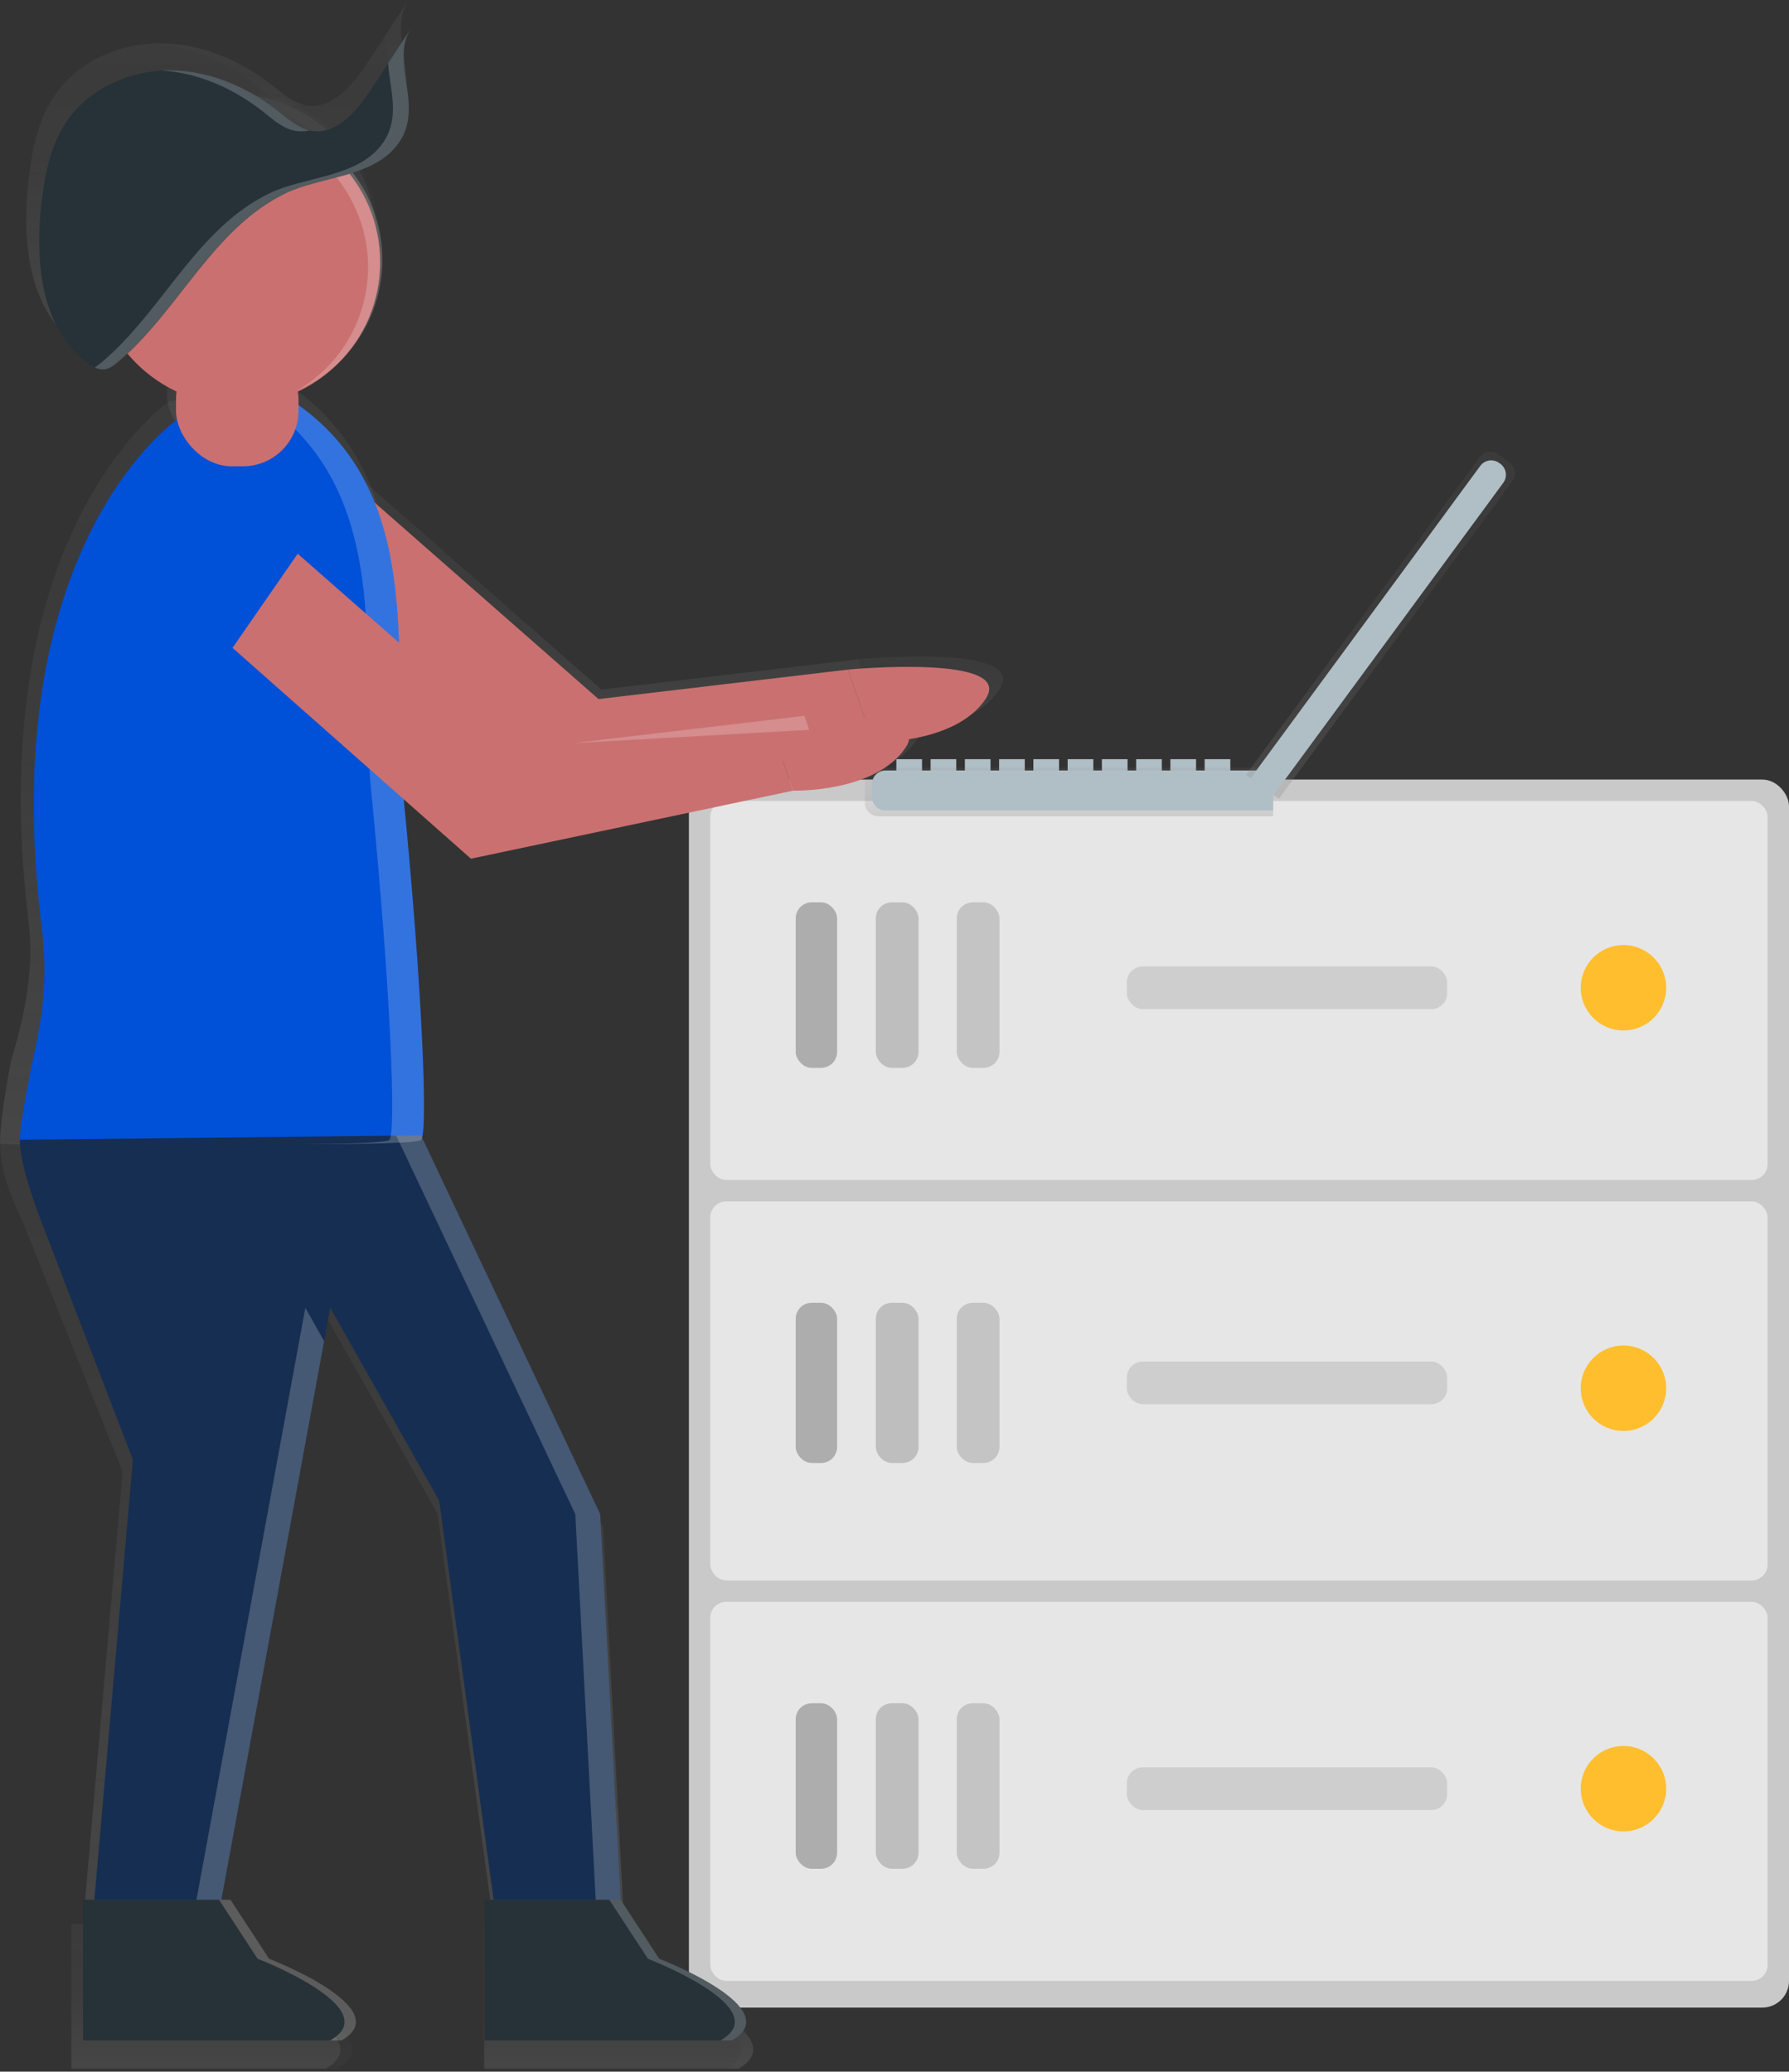 <svg
        id="jumbotron"
        width="335px"
        height="388px"
        viewBox="0 0 335 388"
        version="1.1"
        xmlns="http://www.w3.org/2000/svg"
        xmlns:xlink="http://www.w3.org/1999/xlink"
>
    <rect x="0" y="0" width="335" height="388" fill="#333333" stroke="none"/>
    <title>illustration</title>
    <defs>
        <linearGradient x1="50.013%" y1="100%" x2="50.013%" y2="0.223%" id="linearGradient-1">
            <stop stop-color="#808080" stop-opacity="0.25" offset="0%"></stop>
            <stop stop-color="#808080" stop-opacity="0.12" offset="54%"></stop>
            <stop stop-color="#808080" stop-opacity="0.1" offset="100%"></stop>
        </linearGradient>
        <linearGradient x1="49.987%" y1="100%" x2="49.987%" y2="-0.024%" id="linearGradient-2">
            <stop stop-color="#808080" stop-opacity="0.25" offset="0%"></stop>
            <stop stop-color="#808080" stop-opacity="0.12" offset="54%"></stop>
            <stop stop-color="#808080" stop-opacity="0.1" offset="100%"></stop>
        </linearGradient>
        <linearGradient x1="49.999%" y1="100.01%" x2="49.999%" y2="-0.006%" id="linearGradient-3">
            <stop stop-color="#808080" stop-opacity="0.25" offset="0%"></stop>
            <stop stop-color="#808080" stop-opacity="0.12" offset="54%"></stop>
            <stop stop-color="#808080" stop-opacity="0.1" offset="100%"></stop>
        </linearGradient>
        <linearGradient x1="50%" y1="100%" x2="50%" y2="0.009%" id="linearGradient-4">
            <stop stop-color="#808080" stop-opacity="0.25" offset="0%"></stop>
            <stop stop-color="#808080" stop-opacity="0.12" offset="54%"></stop>
            <stop stop-color="#808080" stop-opacity="0.1" offset="100%"></stop>
        </linearGradient>
        <linearGradient x1="50.02%" y1="100%" x2="50.02%" y2="-0.007%" id="linearGradient-5">
            <stop stop-color="#808080" stop-opacity="0.25" offset="0%"></stop>
            <stop stop-color="#808080" stop-opacity="0.12" offset="54%"></stop>
            <stop stop-color="#808080" stop-opacity="0.1" offset="100%"></stop>
        </linearGradient>
        <linearGradient x1="50%" y1="100%" x2="50%" y2="0%" id="linearGradient-6">
            <stop stop-color="#808080" stop-opacity="0.25" offset="0%"></stop>
            <stop stop-color="#808080" stop-opacity="0.12" offset="54%"></stop>
            <stop stop-color="#808080" stop-opacity="0.1" offset="100%"></stop>
        </linearGradient>
        <linearGradient x1="49.996%" y1="100.019%" x2="49.996%" y2="0%" id="linearGradient-7">
            <stop stop-color="#808080" stop-opacity="0.25" offset="0%"></stop>
            <stop stop-color="#808080" stop-opacity="0.12" offset="54%"></stop>
            <stop stop-color="#808080" stop-opacity="0.1" offset="100%"></stop>
        </linearGradient>
        <linearGradient x1="49.999%" y1="100.029%" x2="49.999%" y2="0.029%" id="linearGradient-8">
            <stop stop-color="#808080" stop-opacity="0.25" offset="0%"></stop>
            <stop stop-color="#808080" stop-opacity="0.12" offset="54%"></stop>
            <stop stop-color="#808080" stop-opacity="0.1" offset="100%"></stop>
        </linearGradient>
        <linearGradient x1="50.007%" y1="100.008%" x2="50.007%" y2="0%" id="linearGradient-9">
            <stop stop-color="#808080" stop-opacity="0.25" offset="0%"></stop>
            <stop stop-color="#808080" stop-opacity="0.12" offset="54%"></stop>
            <stop stop-color="#808080" stop-opacity="0.1" offset="100%"></stop>
        </linearGradient>
        <linearGradient x1="50.054%" y1="100.094%" x2="50.054%" y2="0.087%" id="linearGradient-10">
            <stop stop-color="#808080" stop-opacity="0.25" offset="0%"></stop>
            <stop stop-color="#808080" stop-opacity="0.12" offset="54%"></stop>
            <stop stop-color="#808080" stop-opacity="0.1" offset="100%"></stop>
        </linearGradient>
        <linearGradient x1="49.992%" y1="100.005%" x2="49.992%" y2="0%" id="linearGradient-11">
            <stop stop-color="#808080" stop-opacity="0.25" offset="0%"></stop>
            <stop stop-color="#808080" stop-opacity="0.12" offset="54%"></stop>
            <stop stop-color="#808080" stop-opacity="0.1" offset="100%"></stop>
        </linearGradient>
        <linearGradient x1="49.983%" y1="99.99%" x2="49.983%" y2="-0.011%" id="linearGradient-12">
            <stop stop-color="#808080" stop-opacity="0.25" offset="0%"></stop>
            <stop stop-color="#808080" stop-opacity="0.12" offset="54%"></stop>
            <stop stop-color="#808080" stop-opacity="0.1" offset="100%"></stop>
        </linearGradient>
        <linearGradient x1="49.986%" y1="100%" x2="49.986%" y2="-0.031%" id="linearGradient-13">
            <stop stop-color="#808080" stop-opacity="0.25" offset="0%"></stop>
            <stop stop-color="#808080" stop-opacity="0.12" offset="54%"></stop>
            <stop stop-color="#808080" stop-opacity="0.1" offset="100%"></stop>
        </linearGradient>
        <linearGradient
                x1="50.027%"
                y1="99.975%"
                x2="50.027%"
                y2="-0.006%"
                id="linearGradient-14"
        >
            <stop stop-color="#808080" stop-opacity="0.25" offset="0%"></stop>
            <stop stop-color="#808080" stop-opacity="0.12" offset="54%"></stop>
            <stop stop-color="#808080" stop-opacity="0.1" offset="100%"></stop>
        </linearGradient>
        <linearGradient x1="50.022%" y1="100%" x2="50.022%" y2="0%" id="linearGradient-15">
            <stop stop-color="#808080" stop-opacity="0.25" offset="0%"></stop>
            <stop stop-color="#808080" stop-opacity="0.12" offset="54%"></stop>
            <stop stop-color="#808080" stop-opacity="0.1" offset="100%"></stop>
        </linearGradient>
        <linearGradient x1="50%" y1="100%" x2="50%" y2="0%" id="linearGradient-16">
            <stop stop-color="#808080" stop-opacity="0.25" offset="0%"></stop>
            <stop stop-color="#808080" stop-opacity="0.12" offset="54%"></stop>
            <stop stop-color="#808080" stop-opacity="0.1" offset="100%"></stop>
        </linearGradient>
        <linearGradient x1="50.006%" y1="100%" x2="50.006%" y2="0%" id="linearGradient-17">
            <stop stop-color="#808080" stop-opacity="0.25" offset="0%"></stop>
            <stop stop-color="#808080" stop-opacity="0.12" offset="54%"></stop>
            <stop stop-color="#808080" stop-opacity="0.1" offset="100%"></stop>
        </linearGradient>
        <linearGradient x1="50.006%" y1="100%" x2="50.006%" y2="-0.019%" id="linearGradient-18">
            <stop stop-color="#808080" stop-opacity="0.25" offset="0%"></stop>
            <stop stop-color="#808080" stop-opacity="0.12" offset="54%"></stop>
            <stop stop-color="#808080" stop-opacity="0.1" offset="100%"></stop>
        </linearGradient>
        <linearGradient x1="49.984%" y1="100%" x2="49.984%" y2="-0.019%" id="linearGradient-19">
            <stop stop-color="#808080" stop-opacity="0.25" offset="0%"></stop>
            <stop stop-color="#808080" stop-opacity="0.12" offset="54%"></stop>
            <stop stop-color="#808080" stop-opacity="0.1" offset="100%"></stop>
        </linearGradient>
        <linearGradient x1="50%" y1="100%" x2="50%" y2="0%" id="linearGradient-20">
            <stop stop-color="#808080" stop-opacity="0.25" offset="0%"></stop>
            <stop stop-color="#808080" stop-opacity="0.12" offset="54%"></stop>
            <stop stop-color="#808080" stop-opacity="0.1" offset="100%"></stop>
        </linearGradient>
        <linearGradient x1="49.994%" y1="100%" x2="49.994%" y2="0%" id="linearGradient-21">
            <stop stop-color="#808080" stop-opacity="0.25" offset="0%"></stop>
            <stop stop-color="#808080" stop-opacity="0.12" offset="54%"></stop>
            <stop stop-color="#808080" stop-opacity="0.1" offset="100%"></stop>
        </linearGradient>
        <linearGradient x1="49.96%" y1="99.961%" x2="49.96%" y2="0.007%" id="linearGradient-22">
            <stop stop-color="#808080" stop-opacity="0.25" offset="0%"></stop>
            <stop stop-color="#808080" stop-opacity="0.12" offset="54%"></stop>
            <stop stop-color="#808080" stop-opacity="0.1" offset="100%"></stop>
        </linearGradient>
    </defs>
    <g id="MilMove-status-and-maint-page" stroke="none" stroke-width="1" fill="none" fill-rule="evenodd">
        <g id="Maintenance-page---2" transform="translate(-553, -136)">
            <g id="illustration" transform="translate(553, 136)">
                <rect
                        id="Rectangle"
                        fill="#B0BEC5"
                        fill-rule="nonzero"
                        x="167.846"
                        y="142.186"
                        width="4.81"
                        height="3.208"
                ></rect>
                <rect
                        id="Rectangle"
                        fill="#B0BEC5"
                        fill-rule="nonzero"
                        x="174.258"
                        y="142.186"
                        width="4.81"
                        height="3.208"
                ></rect>
                <rect
                        id="Rectangle"
                        fill="#B0BEC5"
                        fill-rule="nonzero"
                        x="180.675"
                        y="142.186"
                        width="4.81"
                        height="3.208"
                ></rect>
                <rect
                        id="Rectangle"
                        fill="#B0BEC5"
                        fill-rule="nonzero"
                        x="187.086"
                        y="142.186"
                        width="4.81"
                        height="3.208"
                ></rect>
                <rect
                        id="Rectangle"
                        fill="#B0BEC5"
                        fill-rule="nonzero"
                        x="193.503"
                        y="142.186"
                        width="4.81"
                        height="3.208"
                ></rect>
                <rect
                        id="Rectangle"
                        fill="#B0BEC5"
                        fill-rule="nonzero"
                        x="199.92"
                        y="142.186"
                        width="4.81"
                        height="3.208"
                ></rect>
                <rect
                        id="Rectangle"
                        fill="#B0BEC5"
                        fill-rule="nonzero"
                        x="206.332"
                        y="142.186"
                        width="4.81"
                        height="3.208"
                ></rect>
                <rect
                        id="Rectangle"
                        fill="#B0BEC5"
                        fill-rule="nonzero"
                        x="212.748"
                        y="142.186"
                        width="4.81"
                        height="3.208"
                ></rect>
                <rect
                        id="Rectangle"
                        fill="#B0BEC5"
                        fill-rule="nonzero"
                        x="219.16"
                        y="142.186"
                        width="4.81"
                        height="3.208"
                ></rect>
                <rect
                        id="Rectangle"
                        fill="#B0BEC5"
                        fill-rule="nonzero"
                        x="225.577"
                        y="142.186"
                        width="4.81"
                        height="3.208"
                ></rect>
                <rect id="Rectangle" fill="#C9C9C9" x="129" y="146" width="206" height="230" rx="5"></rect>
                <rect id="Rectangle" fill="#E6E6E6" x="133" y="300" width="198" height="71" rx="3"></rect>
                <circle id="Oval" fill="#FFBE2E" cx="304" cy="335" r="8"></circle>
                <rect id="Rectangle" fill="#ADADAD" x="149" y="319" width="7.754" height="31" rx="3"></rect>
                <g id="Group" opacity="0.7" transform="translate(163.167, 319)" fill="#ADADAD">
                    <rect id="Rectangle" x="0.833" y="0" width="8" height="31" rx="3"></rect>
                </g>
                <g id="Group" opacity="0.6" transform="translate(178.581, 319)" fill="#ADADAD">
                    <rect id="Rectangle" x="0.579" y="0" width="8" height="31" rx="3"></rect>
                </g>
                <rect id="Rectangle" fill="#E6E6E6" x="133" y="225" width="198" height="71" rx="3"></rect>
                <circle id="Oval" fill="#FFBE2E" cx="304" cy="260" r="8"></circle>
                <rect id="Rectangle" fill="#ADADAD" x="149" y="244" width="7.754" height="30" rx="3"></rect>
                <g id="Group" opacity="0.7" transform="translate(163.167, 244)" fill="#ADADAD">
                    <rect id="Rectangle" x="0.833" y="0" width="8" height="30" rx="3"></rect>
                </g>
                <g id="Group" opacity="0.6" transform="translate(178.581, 244)" fill="#ADADAD">
                    <rect id="Rectangle" x="0.579" y="0" width="8" height="30" rx="3"></rect>
                </g>
                <rect id="Rectangle" fill="#E6E6E6" x="133" y="150" width="198" height="71" rx="3"></rect>
                <rect id="Rectangle" fill="#CECECE" x="211" y="181" width="60" height="8" rx="3"></rect>
                <rect id="Rectangle-Copy" fill="#CECECE" x="211" y="255" width="60" height="8" rx="3"></rect>
                <rect id="Rectangle-Copy-2" fill="#CECECE" x="211" y="331" width="60" height="8" rx="3"></rect>
                <rect id="Rectangle" fill="#ADADAD" x="149" y="169" width="7.754" height="31" rx="3"></rect>
                <g id="Group" opacity="0.7" transform="translate(163.167, 169)" fill="#ADADAD">
                    <rect id="Rectangle" x="0.833" y="0" width="8" height="31" rx="3"></rect>
                </g>
                <g id="Group" opacity="0.6" transform="translate(178.581, 169)" fill="#ADADAD">
                    <rect id="Rectangle" x="0.579" y="0" width="8" height="31" rx="3"></rect>
                </g>
                <circle id="Oval" fill="#FFBE2E" fill-rule="nonzero" cx="304" cy="185" r="8"></circle>
                <path
                        d="M238.405,152.879 L164.495,152.879 C163.091,152.879 161.953,151.741 161.953,150.337 L161.953,146.31 C161.953,144.905 163.091,143.767 164.495,143.767 L238.405,143.767 L238.405,152.879 Z"
                        id="Path"
                        fill="url(#linearGradient-1)"
                        fill-rule="nonzero"
                ></path>
                <path
                        d="M238.405,151.806 L165.833,151.806 C164.429,151.806 163.29,150.668 163.29,149.264 L163.29,146.838 C163.29,145.434 164.429,144.296 165.833,144.296 L238.405,144.296 L238.405,151.806 Z"
                        id="Path"
                        fill="#B0BEC5"
                        fill-rule="nonzero"
                ></path>
                <path
                        d="M50.061,103.329 L103.45,150.555 L165.482,137.452 L160.677,123.475 L112.607,129.149 L64.512,86.947 C62.184,84.904 59.1,83.945 56.024,84.307 C52.949,84.67 50.172,86.32 48.383,88.848 L48.383,88.848 C45.17,93.398 45.893,99.635 50.061,103.329 Z"
                        id="Path"
                        fill="url(#linearGradient-2)"
                        fill-rule="nonzero"
                ></path>
                <path
                        d="M165.451,137.452 C165.451,137.452 181.275,137.889 187.122,129.154 C192.969,120.419 160.646,123.475 160.646,123.475 L165.451,137.452 Z"
                        id="Path"
                        fill="url(#linearGradient-3)"
                        fill-rule="nonzero"
                ></path>
                <circle
                        id="Oval"
                        fill="url(#linearGradient-4)"
                        fill-rule="nonzero"
                        cx="43.06"
                        cy="45.029"
                        r="27.518"
                ></circle>
                <path
                        d="M31.706,75.166 C31.706,75.166 -3.632,98.962 5.342,172.526 C6.435,181.413 4.664,190.066 2.076,198.638 C0.692,205.891 -6.39488462e-14,211.088 -6.39488462e-14,214.228 C4.22,214.405 76.736,215.404 78.423,214.052 C79.776,212.969 78.723,185.247 74.93,146.793 C72.606,123.236 79.893,90.465 54.841,72.557 L31.706,75.166 Z"
                        id="Path"
                        fill="url(#linearGradient-5)"
                        fill-rule="nonzero"
                ></path>
                <path
                        d="M112.938,286.121 L116.868,360.366 L92.411,360.366 L81.927,283.497 L60.963,246.375 L39.999,360.366 L15.542,360.366 L22.965,275.637 L4.288,228.904 C1.429,223.075 0.012,218.183 0.036,214.228 C0.805,214.228 2.174,214.219 4.143,214.199 C10.692,214.135 35.456,213.796 78.433,213.182 L112.938,286.121 Z"
                        id="Path"
                        fill="url(#linearGradient-6)"
                        fill-rule="nonzero"
                ></path>
                <path
                        d="M116.873,360.366 L124.297,371.72 C124.297,371.72 149.211,381.33 138.274,387.442 L90.667,387.442 L90.667,360.366 L116.873,360.366 Z"
                        id="Path"
                        fill="url(#linearGradient-7)"
                        fill-rule="nonzero"
                ></path>
                <path
                        d="M39.567,360.366 L46.99,371.72 C46.99,371.72 71.905,381.33 60.968,387.442 L13.361,387.442 L13.361,360.366 L39.567,360.366 Z"
                        id="Path"
                        fill="url(#linearGradient-7)"
                        fill-rule="nonzero"
                ></path>
                <g
                        id="Group"
                        opacity="0.2"
                        transform="translate(29.525, 16.779)"
                        fill="url(#linearGradient-8)"
                        fill-rule="nonzero"
                >
                    <path
                            d="M13.972,0.3 C9.222,0.29 4.55,1.517 0.417,3.859 C13.846,-1.99 29.504,3.709 36.032,16.821 C42.561,29.934 37.671,45.862 24.909,53.053 C36.879,47.867 43.563,34.991 40.916,22.218 C38.268,9.445 27.017,0.286 13.972,0.285 L13.972,0.3 Z"
                            id="Path"
                    ></path>
                </g>
                <path
                        d="M76.511,0 L68.854,11.695 C66.103,15.9 62.107,20.674 57.159,19.698 C54.861,19.245 53.021,17.588 51.185,16.139 C45.18,11.369 37.751,8.135 30.084,8.09 C22.416,8.044 14.571,11.496 10.254,17.827 C7.056,22.499 5.952,28.265 5.322,33.889 C4.056,45.136 5.322,58.412 14.713,64.727 C15.472,65.331 16.408,65.669 17.377,65.688 C18.394,65.622 19.218,64.976 19.981,64.336 C31.736,54.487 38.285,38.47 52.441,31.708 C58.69,28.728 67.781,28.703 72.82,23.638 C80.244,16.194 72.027,6.849 76.511,0 Z"
                        id="Path"
                        fill="url(#linearGradient-9)"
                        fill-rule="nonzero"
                ></path>
                <g id="Group" opacity="0.2" transform="translate(15.288, 0)" fill-rule="nonzero">
                    <path
                            d="M32.841,16.139 C34.677,17.598 36.513,19.255 38.816,19.698 C39.751,19.883 40.716,19.864 41.643,19.642 C39.451,19.133 37.677,17.532 35.902,16.128 C29.897,11.359 22.469,8.125 14.801,8.079 C14.262,8.079 13.728,8.079 13.189,8.125 C20.359,8.547 27.248,11.695 32.841,16.139 Z"
                            id="Path"
                            fill="url(#linearGradient-10)"
                    ></path>
                    <path
                            d="M61.224,0 L56.805,6.757 C57.227,12.315 59.668,18.452 54.492,23.638 C49.448,28.723 40.357,28.723 34.113,31.708 C19.942,38.47 13.403,54.492 1.652,64.336 C1.249,64.688 0.814,65.002 0.351,65.271 C0.888,65.565 1.493,65.709 2.105,65.688 C3.122,65.622 3.946,64.976 4.708,64.336 C16.464,54.487 23.013,38.47 37.168,31.708 C43.417,28.728 52.509,28.703 57.548,23.638 C64.956,16.194 56.739,6.849 61.224,0 Z"
                            id="Path"
                            fill="url(#linearGradient-11)"
                    ></path>
                </g>
                <g
                        id="Group"
                        opacity="0.2"
                        transform="translate(49.355, 72.201)"
                        fill="url(#linearGradient-12)"
                        fill-rule="nonzero"
                >
                    <path
                            d="M25.591,74.596 C23.267,51.039 30.553,18.269 5.502,0.361 L0.198,0.961 C24.274,19.001 17.181,51.299 19.479,74.606 C23.272,113.061 24.33,140.783 22.972,141.866 C22.306,142.374 14.613,142.608 4.246,142.638 C17.583,142.674 28.296,142.501 29.089,141.866 C30.436,140.772 29.379,113.051 25.591,74.596 Z"
                            id="Path"
                    ></path>
                </g>
                <path
                        d="M34.675,112.67 L88.064,159.896 L150.096,146.793 L145.245,132.82 L97.201,138.5 L49.105,96.297 C46.778,94.255 43.693,93.295 40.618,93.658 C37.543,94.02 34.765,95.671 32.977,98.199 L32.977,98.199 C29.775,102.751 30.507,108.983 34.675,112.67 L34.675,112.67 Z"
                        id="Path"
                        fill="url(#linearGradient-13)"
                        fill-rule="nonzero"
                ></path>
                <path
                        d="M150.065,146.798 C150.065,146.798 165.889,147.235 171.736,138.5 C177.583,129.764 145.245,132.82 145.245,132.82 L150.065,146.798 Z"
                        id="Path"
                        fill="url(#linearGradient-14)"
                        fill-rule="nonzero"
                ></path>
                <rect
                        id="Rectangle"
                        fill="url(#linearGradient-15)"
                        fill-rule="nonzero"
                        x="31.263"
                        y="60.756"
                        width="23.582"
                        height="23.582"
                        rx="10.408"
                ></rect>
                <g id="Group" opacity="0.2" transform="translate(35.118, 213.045)" fill-rule="nonzero">
                    <polygon
                            id="Path"
                            fill="url(#linearGradient-16)"
                            points="21.04 33.33 0.076 147.321 4.881 147.321 24.665 39.746"
                    ></polygon>
                    <polygon
                            id="Path"
                            fill="url(#linearGradient-17)"
                            points="77.82 73.076 43.316 0.137 38.536 0.188 73.015 73.076 76.945 147.321 81.75 147.321"
                    ></polygon>
                </g>
                <g
                        id="Group"
                        opacity="0.2"
                        transform="translate(114.437, 359.99)"
                        fill="url(#linearGradient-18)"
                        fill-rule="nonzero"
                >
                    <path
                            d="M9.859,11.735 L2.436,0.381 L0.249,0.381 L7.673,11.735 C7.673,11.735 32.572,21.355 21.655,27.457 L23.837,27.457 C34.753,21.355 9.859,11.735 9.859,11.735 Z"
                            id="Path"
                    ></path>
                </g>
                <g
                        id="Group"
                        opacity="0.2"
                        transform="translate(39.185, 359.99)"
                        fill="url(#linearGradient-19)"
                        fill-rule="nonzero"
                >
                    <path
                            d="M9.991,11.735 L2.568,0.381 L0.386,0.381 L7.81,11.735 C7.81,11.735 32.725,21.345 21.788,27.457 L23.969,27.457 C34.875,21.355 9.991,11.735 9.991,11.735 Z"
                            id="Path"
                    ></path>
                </g>
                <g
                        id="Group"
                        opacity="0.2"
                        transform="translate(107.319, 132.2)"
                        fill="url(#linearGradient-20)"
                        fill-rule="nonzero"
                >
                    <polygon id="Path" points="45.858 2.888 44.928 0.183 0.361 5.451"></polygon>
                </g>
                <polygon
                        id="Path"
                        fill="url(#linearGradient-21)"
                        fill-rule="nonzero"
                        points="20.459 112.156 35.301 84.125 60.032 93.47 35.301 129.195"
                ></polygon>
                <path
                        d="M51.246,105.806 L103.155,151.74 L163.473,138.998 L158.801,125.407 L112.073,130.929 L65.295,89.865 C63.031,87.879 60.031,86.946 57.04,87.299 C54.049,87.652 51.348,89.257 49.609,91.716 L49.609,91.716 C46.482,96.143 47.187,102.214 51.246,105.806 L51.246,105.806 Z"
                        id="Path"
                        fill="#CA7070"
                        fill-rule="nonzero"
                ></path>
                <path
                        d="M163.473,138.993 C163.473,138.993 178.865,139.42 184.549,130.924 C190.234,122.427 158.801,125.402 158.801,125.402 L163.473,138.993 Z"
                        id="Path"
                        fill="#CA7070"
                        fill-rule="nonzero"
                ></path>
                <circle
                        id="Oval"
                        fill="#CA7070"
                        fill-rule="nonzero"
                        cx="44.433"
                        cy="49.107"
                        r="26.76"
                ></circle>
                <path
                        d="M33.384,78.415 C33.384,78.415 -0.988,101.56 7.742,173.111 C8.805,181.755 8.355,188.679 6.437,197.07 C4.62,205.885 3.712,211.362 3.712,213.503 C3.712,213.508 6.843,214.002 7.742,214.002 C9.58,214.002 77.019,214.958 78.84,213.503 C80.157,212.45 79.13,185.486 75.444,148.084 C73.186,125.173 80.269,93.297 55.904,75.883 C40.89,77.571 33.384,78.415 33.384,78.415 Z"
                        id="Path"
                        fill="#0050D8"
                        fill-rule="nonzero"
                ></path>
                <path
                        d="M112.399,283.589 L116.217,355.8 L92.431,355.8 L82.237,281.041 L61.847,244.931 L41.458,355.8 L17.667,355.8 L24.887,273.394 L7.812,228.978 C5.078,221.809 3.712,216.642 3.712,213.478 C3.712,213.478 4.73,213.461 6.768,213.427 L78.84,212.648 L112.399,283.589 Z"
                        id="Path"
                        fill="#162E51"
                        fill-rule="nonzero"
                ></path>
                <path
                        d="M116.222,355.8 L123.442,366.844 C123.442,366.844 147.655,376.19 137.033,382.139 L90.733,382.139 L90.733,355.8 L116.222,355.8 Z"
                        id="Path"
                        fill="#263238"
                        fill-rule="nonzero"
                ></path>
                <path
                        d="M41.011,355.8 L48.231,366.844 C48.231,366.844 72.444,376.19 61.822,382.139 L15.547,382.139 L15.547,355.8 L41.011,355.8 Z"
                        id="Path"
                        fill="#263238"
                        fill-rule="nonzero"
                ></path>
                <path
                        d="M44.86,21.92 C40.238,21.915 35.694,23.114 31.675,25.398 C44.704,19.85 59.798,25.413 66.112,38.087 C72.425,50.762 67.772,66.161 55.497,73.218 C67.131,68.17 73.625,55.651 71.051,43.233 C68.477,30.815 57.542,21.907 44.86,21.899 L44.86,21.92 Z"
                        id="Path"
                        fill="#FFFFFF"
                        fill-rule="nonzero"
                        opacity="0.2"
                ></path>
                <path
                        d="M76.964,5.308 L69.52,16.693 C66.846,20.76 62.961,25.423 58.166,24.477 C55.929,24.035 54.144,22.443 52.36,21.005 C46.512,16.367 39.292,13.22 31.858,13.174 C24.425,13.128 16.772,16.489 12.537,22.642 C9.43,27.182 8.357,32.811 7.737,38.267 C6.507,49.204 7.737,62.119 16.889,68.266 C17.627,68.851 18.536,69.178 19.477,69.196 C20.443,69.13 21.267,68.505 22.02,67.88 C33.45,58.305 39.816,42.721 53.595,36.146 C59.671,33.248 68.513,33.223 73.425,28.301 C80.599,21.06 72.606,11.969 76.964,5.308 Z"
                        id="Path"
                        fill="#263238"
                        fill-rule="nonzero"
                ></path>
                <g id="Group" opacity="0.2" transform="translate(17.322, 5.085)" fill="#FFFFFF" fill-rule="nonzero">
                    <path
                            d="M32.058,15.92 C33.843,17.339 35.618,18.971 37.865,19.393 C38.775,19.574 39.713,19.556 40.616,19.342 C38.485,18.833 36.757,17.308 35.023,15.925 C29.191,11.283 21.971,8.135 14.537,8.09 C14.028,8.09 13.495,8.09 12.971,8.135 C19.901,8.537 26.587,11.573 32.058,15.92 Z"
                            id="Path"
                    ></path>
                    <path
                            d="M59.642,0.224 L55.341,6.798 C55.748,12.203 58.127,18.157 53.088,23.216 C48.182,28.138 39.36,28.164 33.258,31.062 C19.474,37.636 13.118,53.221 1.683,62.795 C1.291,63.138 0.867,63.443 0.417,63.705 C0.938,63.991 1.526,64.131 2.12,64.112 C3.086,64.046 3.91,63.42 4.663,62.795 C16.093,53.221 22.459,37.636 36.238,31.062 C42.314,28.164 51.156,28.138 56.068,23.216 C63.278,15.976 55.285,6.885 59.642,0.224 Z"
                            id="Path"
                    ></path>
                </g>
                <path
                        d="M75.444,148.079 C73.186,125.168 80.269,93.292 55.904,75.878 L50.748,76.462 C74.162,94.009 67.263,125.432 69.5,148.094 C73.186,185.497 74.213,212.46 72.896,213.513 C72.251,214.021 64.761,214.235 54.683,214.265 C67.659,214.301 78.072,214.128 78.845,213.513 C80.162,212.445 79.145,185.486 75.444,148.079 Z"
                        id="Path"
                        fill="#FFFFFF"
                        fill-rule="nonzero"
                        opacity="0.2"
                ></path>
                <path
                        d="M36.277,114.912 L88.186,160.826 L148.504,148.084 L143.832,134.493 L97.104,140.015 L50.326,98.952 C48.062,96.965 45.062,96.032 42.071,96.385 C39.08,96.738 36.379,98.343 34.64,100.802 L34.64,100.802 C31.5,105.233 32.206,111.318 36.277,114.912 L36.277,114.912 Z"
                        id="Path"
                        fill="#CA7070"
                        fill-rule="nonzero"
                ></path>
                <path
                        d="M148.504,148.079 C148.504,148.079 163.895,148.506 169.58,140.01 C175.265,131.513 143.832,134.488 143.832,134.488 L148.504,148.079 Z"
                        id="Path"
                        fill="#CA7070"
                        fill-rule="nonzero"
                ></path>
                <rect
                        id="Rectangle"
                        fill="#CA7070"
                        fill-rule="nonzero"
                        x="32.962"
                        y="64.397"
                        width="22.937"
                        height="22.937"
                        rx="10.408"
                ></rect>
                <g
                        id="Group"
                        opacity="0.2"
                        transform="translate(36.643, 212.537)"
                        fill="#FFFFFF"
                        fill-rule="nonzero"
                >
                    <polygon
                            id="Path"
                            points="20.532 32.394 0.142 143.264 4.815 143.264 24.055 38.638"
                    ></polygon>
                    <polygon
                            id="Path"
                            points="75.756 71.052 42.197 0.112 37.545 0.163 71.083 71.052 74.901 143.264 79.574 143.264"
                    ></polygon>
                </g>
                <path
                        d="M123.442,366.849 L116.222,355.806 L114.097,355.806 L121.317,366.849 C121.317,366.849 145.53,376.195 134.908,382.144 L137.033,382.144 C147.655,376.195 123.442,366.849 123.442,366.849 Z"
                        id="Path"
                        fill="#FFFFFF"
                        fill-rule="nonzero"
                        opacity="0.2"
                ></path>
                <path
                        d="M50.382,366.849 L43.161,355.806 L41.011,355.806 L48.231,366.849 C48.231,366.849 72.444,376.195 61.822,382.144 L63.947,382.144 C74.569,376.195 50.382,366.849 50.382,366.849 Z"
                        id="Path"
                        fill="#FFFFFF"
                        fill-rule="nonzero"
                        opacity="0.2"
                ></path>
                <polygon
                        id="Path"
                        fill="#FFFFFF"
                        fill-rule="nonzero"
                        opacity="0.2"
                        points="151.53 136.695 150.63 134.066 107.283 139.186"
                ></polygon>
                <polygon
                        id="Path"
                        fill="#0050D8"
                        fill-rule="nonzero"
                        points="22.452 114.388 36.882 87.13 60.937 96.216 36.882 130.959"
                ></polygon>
                <path
                        d="M233.331,145.094 L277.058,85.635 C277.458,85.091 278.059,84.728 278.726,84.627 C279.394,84.526 280.075,84.695 280.618,85.096 L282.652,86.596 C283.196,86.996 283.558,87.596 283.659,88.264 C283.761,88.931 283.592,89.612 283.191,90.155 L239.463,149.615 L233.331,145.094 Z"
                        id="Path"
                        fill="url(#linearGradient-22)"
                        fill-rule="nonzero"
                ></path>
                <path
                        d="M234.2,145.73 L277.186,87.257 C277.586,86.713 278.186,86.35 278.853,86.249 C279.521,86.148 280.202,86.317 280.745,86.718 L280.953,86.871 C281.497,87.271 281.86,87.871 281.961,88.538 C282.062,89.206 281.894,89.887 281.492,90.43 L238.507,148.903 L234.2,145.73 Z"
                        id="Path"
                        fill="#B0BEC5"
                        fill-rule="nonzero"
                ></path>
            </g>
        </g>
    </g>
</svg>